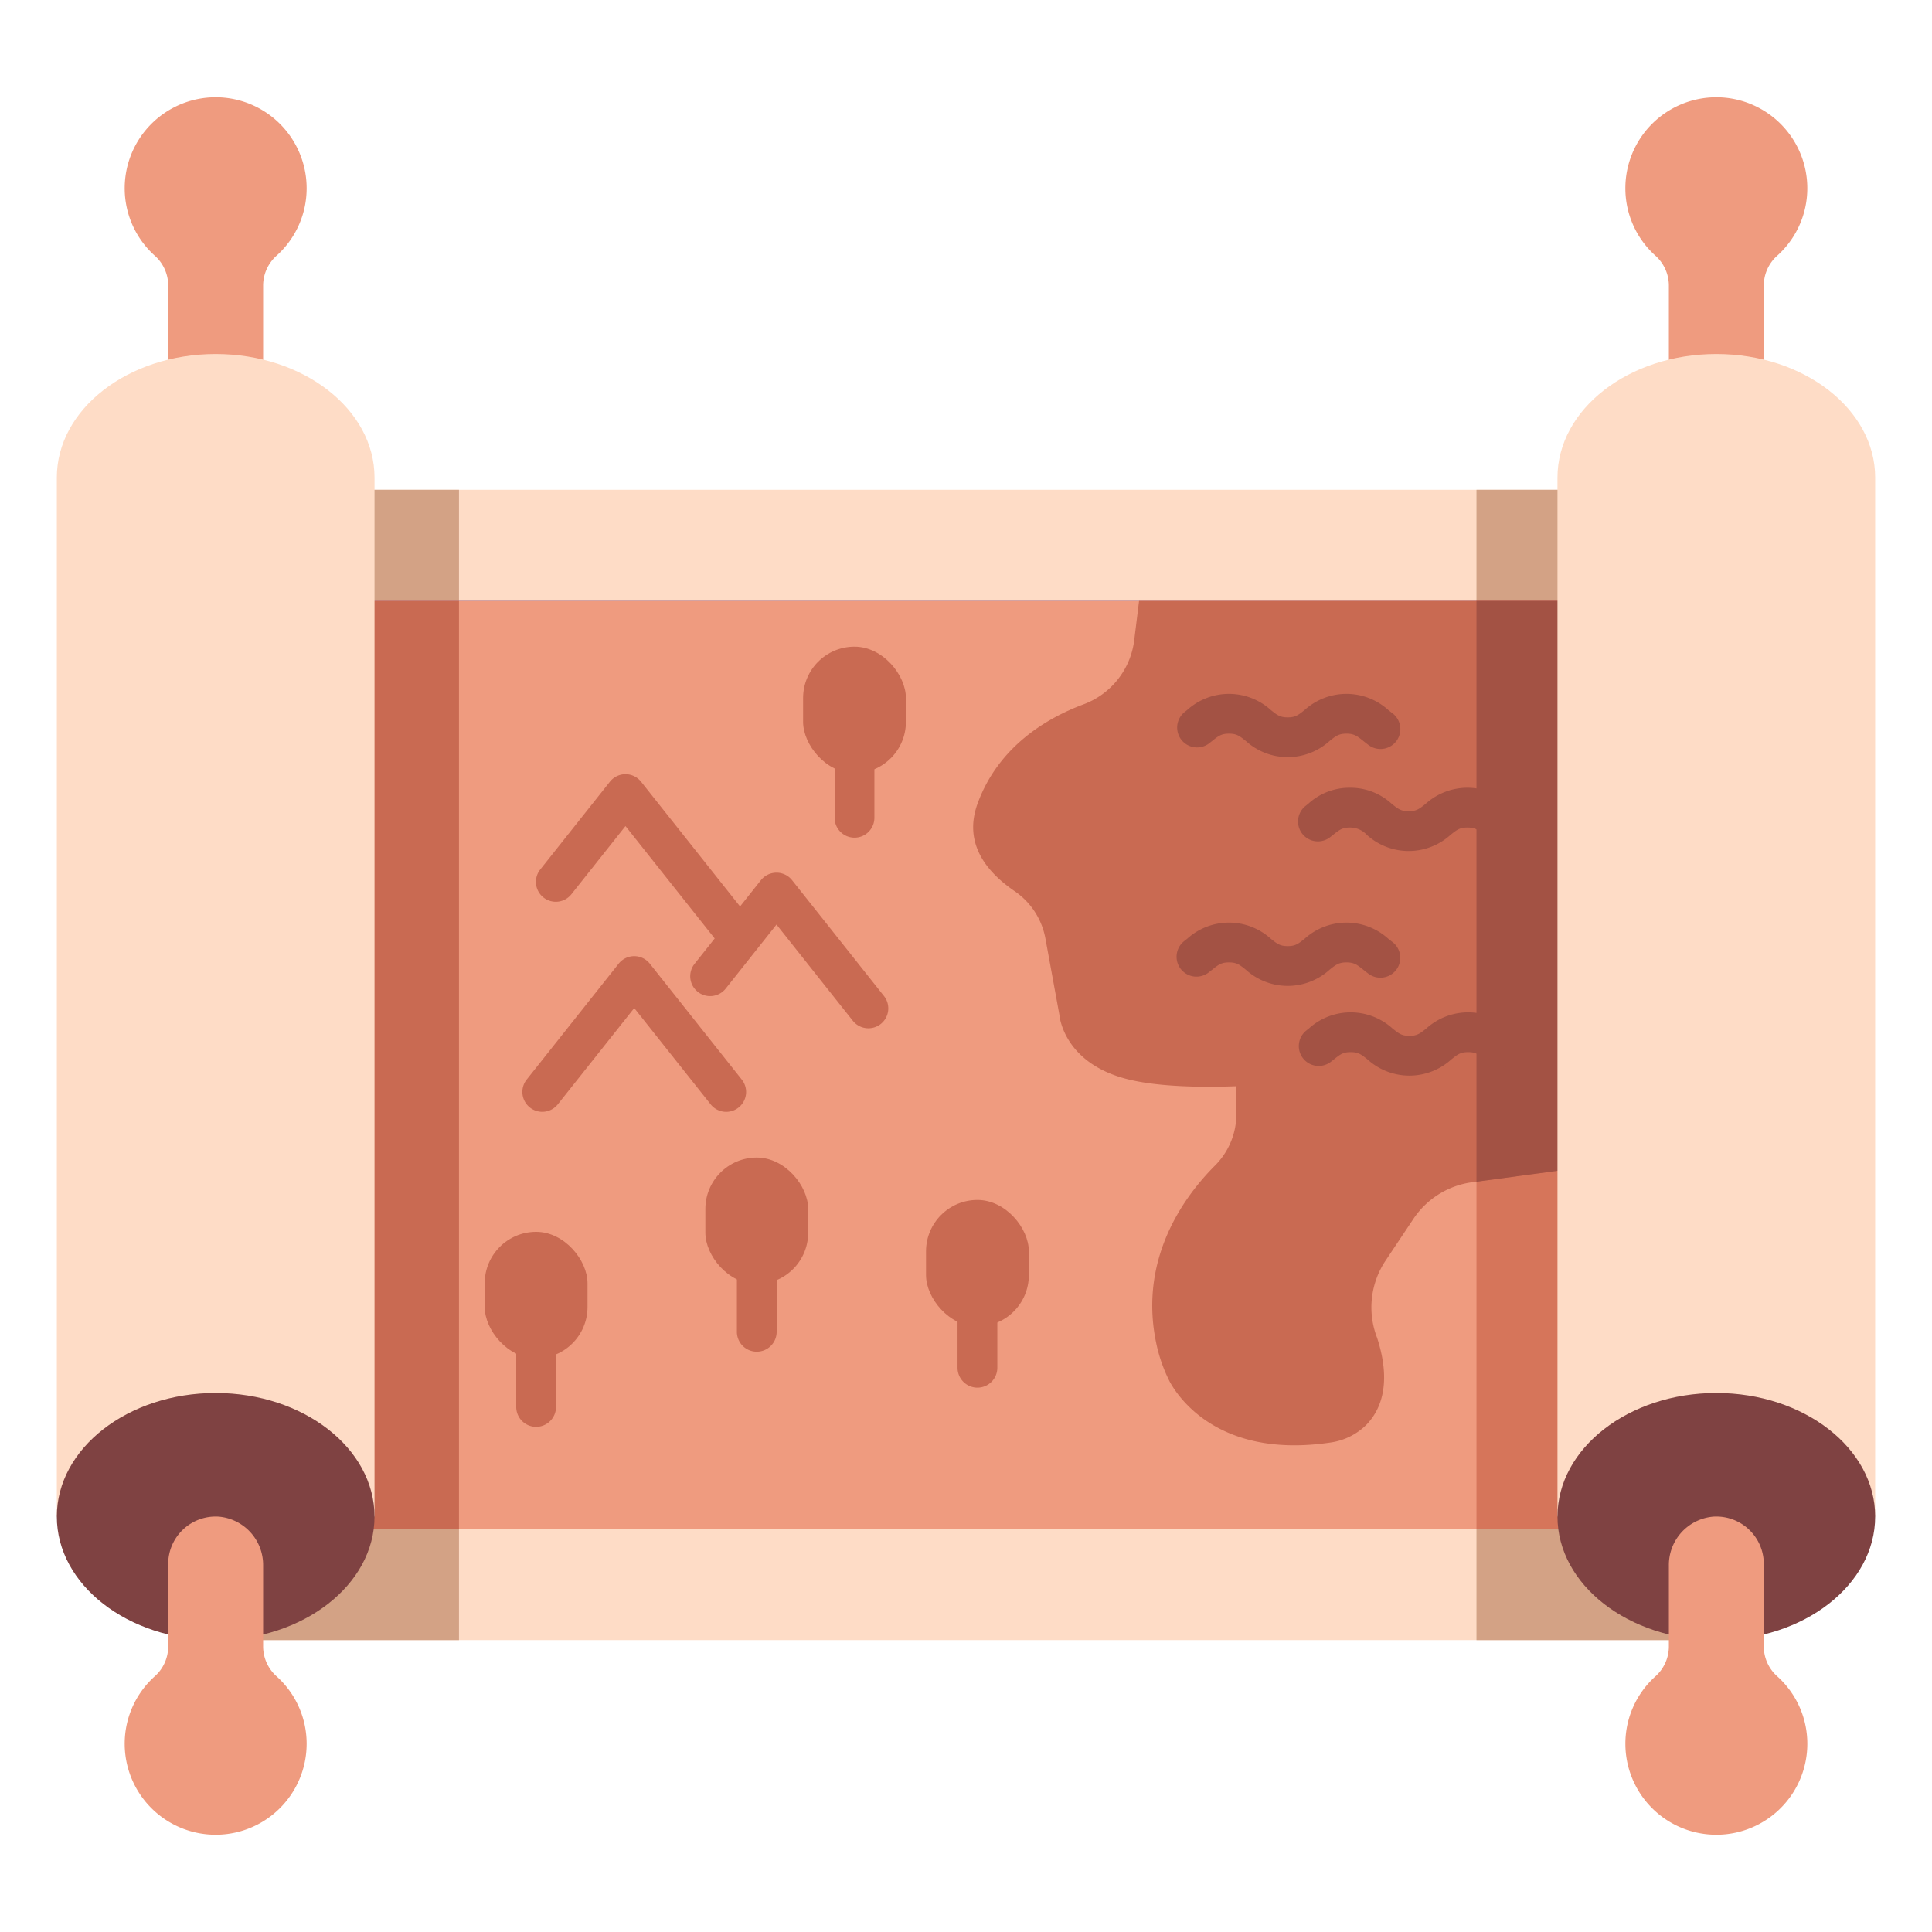 <svg id="icon" height="512" viewBox="0 0 340 340" width="512" xmlns="http://www.w3.org/2000/svg"><path d="m37.954 86.196h264.091v202.433h-264.091z" fill="#fedcc6"/><path d="m37.954 86.196h42.819v202.433h-42.819z" fill="#d3a285"/><path d="m259.836 86.196h42.21v202.433h-42.21z" fill="#d3a285"/><path d="m37.954 105.754h264.091v163.316h-264.091z" fill="#655baa"/><path d="m37.954 105.754h264.091v163.316h-264.091z" fill="#ef9b7f"/><path d="m37.954 105.754h42.819v163.316h-42.819z" fill="#c96a52"/><path d="m259.836 105.754h42.21v163.316h-42.21z" fill="#d6755a"/><path d="m200.457 105.754-.856 6.94a13.85 13.85 0 0 1 -8.939 11.266c-6.375 2.381-14.913 7.347-18.606 17.4-2.5 6.811 1.223 11.89 6.594 15.534a12.905 12.905 0 0 1 5.351 8.4l2.426 13.252s.572 8.688 12.386 11.468c5.25 1.235 12.421 1.372 18.769 1.144v4.875a12.821 12.821 0 0 1 -3.757 9.082c-5.278 5.267-13.849 16.609-10.147 32.158a27.366 27.366 0 0 0 2.2 5.929c1.608 2.918 8.856 13.508 28.164 10.674a11.13 11.13 0 0 0 6.458-3.176c2.444-2.542 4.469-7.157 1.857-15.241a14.821 14.821 0 0 1 1.483-13.611l4.895-7.342a14.776 14.776 0 0 1 9.988-6.4l43.322-5.839v-96.513z" fill="#c96a52"/><path d="m46.306 50.177v19.231a8.541 8.541 0 0 1 -7.8 8.62 8.353 8.353 0 0 1 -8.906-8.334v-19.347a7.031 7.031 0 0 0 -2.278-5.276 15.938 15.938 0 0 1 -5.345-12.971 16.01 16.01 0 0 1 31.987 1.026 15.931 15.931 0 0 1 -5.248 11.83 7.084 7.084 0 0 0 -2.41 5.221z" fill="#ef9b7f"/><path d="m65.909 84.045c0-12.008-12.516-21.743-27.955-21.743s-27.954 9.735-27.954 21.743v182.842h55.909z" fill="#fedcc6"/><ellipse cx="37.954" cy="266.887" fill="#7f4242" rx="27.954" ry="21.742"/><path d="m46.306 289.823v-14.3a8.541 8.541 0 0 0 -7.8-8.62 8.353 8.353 0 0 0 -8.908 8.333v14.415a7.031 7.031 0 0 1 -2.278 5.276 15.938 15.938 0 0 0 -5.343 12.973 16.01 16.01 0 0 0 31.987-1.026 15.931 15.931 0 0 0 -5.248-11.83 7.084 7.084 0 0 1 -2.41-5.221z" fill="#ef9b7f"/><path d="m259.836 207.962 42.21-5.689v-96.519h-42.21z" fill="#a35244"/><path d="m293.694 50.177v19.231a8.541 8.541 0 0 0 7.8 8.62 8.353 8.353 0 0 0 8.908-8.334v-19.347a7.031 7.031 0 0 1 2.278-5.276 15.938 15.938 0 0 0 5.343-12.971 16.01 16.01 0 0 0 -31.987 1.026 15.931 15.931 0 0 0 5.248 11.83 7.084 7.084 0 0 1 2.41 5.221z" fill="#ef9b7f"/><path d="m274.091 84.045c0-12.008 12.516-21.743 27.955-21.743s27.954 9.735 27.954 21.743v182.842h-55.909z" fill="#fedcc6"/><ellipse cx="302.046" cy="266.887" fill="#7f4242" rx="27.954" ry="21.742"/><path d="m293.694 289.823v-14.3a8.541 8.541 0 0 1 7.8-8.62 8.353 8.353 0 0 1 8.908 8.333v14.415a7.031 7.031 0 0 0 2.278 5.276 15.938 15.938 0 0 1 5.347 12.974 16.01 16.01 0 0 1 -31.987-1.026 15.931 15.931 0 0 1 5.248-11.83 7.084 7.084 0 0 0 2.406-5.222z" fill="#ef9b7f"/><path d="m114.356 169.589a3.5 3.5 0 0 0 -5.482 0l-16.146 20.347a3.5 3.5 0 1 0 5.482 4.351l13.405-16.887 13.406 16.891a3.5 3.5 0 1 0 5.482-4.351z" fill="#c96a52"/><path d="m155.537 175.249-16.146-20.349a3.5 3.5 0 0 0 -5.483 0l-3.669 4.624-17.423-21.955a3.5 3.5 0 0 0 -5.482 0l-12.234 15.418a3.5 3.5 0 1 0 5.482 4.352l9.492-11.961 15.7 19.778-3.518 4.433a3.5 3.5 0 1 0 5.482 4.352l8.914-11.232 13.403 16.891a3.5 3.5 0 1 0 5.482-4.352z" fill="#c96a52"/><path d="m237.572 138.631a10.72 10.72 0 0 0 -7.352 2.832l-.465.368a3.5 3.5 0 0 0 4.279 5.539c.188-.144.372-.292.557-.439 1.116-.893 1.625-1.3 2.981-1.3a4.017 4.017 0 0 1 2.979 1.3 10.96 10.96 0 0 0 14.71 0c1.116-.894 1.626-1.3 2.983-1.3s1.866.407 2.983 1.3c.291.233.583.465.885.688a3.5 3.5 0 1 0 4.16-5.629c-.23-.171-.452-.348-.673-.526a10.964 10.964 0 0 0 -14.711 0c-1.117.894-1.626 1.3-2.984 1.3s-1.864-.407-2.978-1.3a10.719 10.719 0 0 0 -7.354-2.833z" fill="#a35244"/><path d="m212.747 130.848c.187-.144.37-.291.554-.438 1.116-.893 1.625-1.3 2.981-1.3s1.864.407 2.979 1.3a10.96 10.96 0 0 0 14.71 0c1.116-.893 1.626-1.3 2.983-1.3s1.867.407 2.984 1.3c.291.233.583.465.885.689a3.5 3.5 0 1 0 4.16-5.629c-.23-.171-.452-.349-.673-.526a10.964 10.964 0 0 0 -14.712 0c-1.117.893-1.626 1.3-2.984 1.3s-1.864-.407-2.978-1.3a10.96 10.96 0 0 0 -14.71 0l-.462.368a3.5 3.5 0 0 0 4.283 5.535z" fill="#a35244"/><path d="m266.4 181.517c-.23-.171-.451-.349-.672-.527a10.964 10.964 0 0 0 -14.713 0c-1.117.894-1.626 1.3-2.984 1.3s-1.864-.407-2.978-1.3a10.956 10.956 0 0 0 -14.707 0l-.464.368a3.5 3.5 0 0 0 4.281 5.537c.188-.145.371-.291.556-.439 1.115-.892 1.624-1.3 2.98-1.3s1.864.408 2.979 1.3a10.96 10.96 0 0 0 14.71 0c1.116-.893 1.626-1.3 2.983-1.3s1.867.408 2.983 1.3c.291.233.582.465.884.688a3.5 3.5 0 1 0 4.162-5.627z" fill="#a35244"/><path d="m236.954 169.367c1.358 0 1.866.408 2.984 1.3.291.234.583.466.886.69a3.5 3.5 0 1 0 4.158-5.631c-.23-.171-.452-.349-.674-.527a10.964 10.964 0 0 0 -14.71 0c-1.117.894-1.626 1.3-2.984 1.3s-1.864-.407-2.978-1.3a10.956 10.956 0 0 0 -14.707 0l-.464.368a3.5 3.5 0 1 0 4.281 5.537c.188-.145.371-.291.556-.439 1.115-.892 1.624-1.3 2.98-1.3s1.864.408 2.979 1.3a10.96 10.96 0 0 0 14.71 0c1.116-.89 1.629-1.298 2.983-1.298z" fill="#a35244"/><g fill="#c96a52"><path d="m150.379 147.418a3.5 3.5 0 0 1 -3.5-3.5v-11.274a3.5 3.5 0 0 1 7 0v11.274a3.5 3.5 0 0 1 -3.5 3.5z"/><path d="m94.347 251.1a3.5 3.5 0 0 1 -3.5-3.5v-10.485a3.5 3.5 0 0 1 7 0v10.485a3.5 3.5 0 0 1 -3.5 3.5z"/><path d="m133.18 237.875a3.5 3.5 0 0 1 -3.5-3.5v-10.483a3.5 3.5 0 0 1 7 0v10.483a3.5 3.5 0 0 1 -3.5 3.5z"/><path d="m172.012 244.205a3.5 3.5 0 0 1 -3.5-3.5v-10.484a3.5 3.5 0 0 1 7 0v10.484a3.5 3.5 0 0 1 -3.5 3.5z"/><rect height="22.27" rx="9.047" width="18.094" x="85.3" y="216.783"/><rect height="22.27" rx="9.047" width="18.094" x="124.132" y="203.71"/><rect height="22.27" rx="9.047" width="18.094" x="162.965" y="211.168"/><rect height="22.27" rx="9.047" width="18.094" x="141.332" y="113.803"/></g></svg>